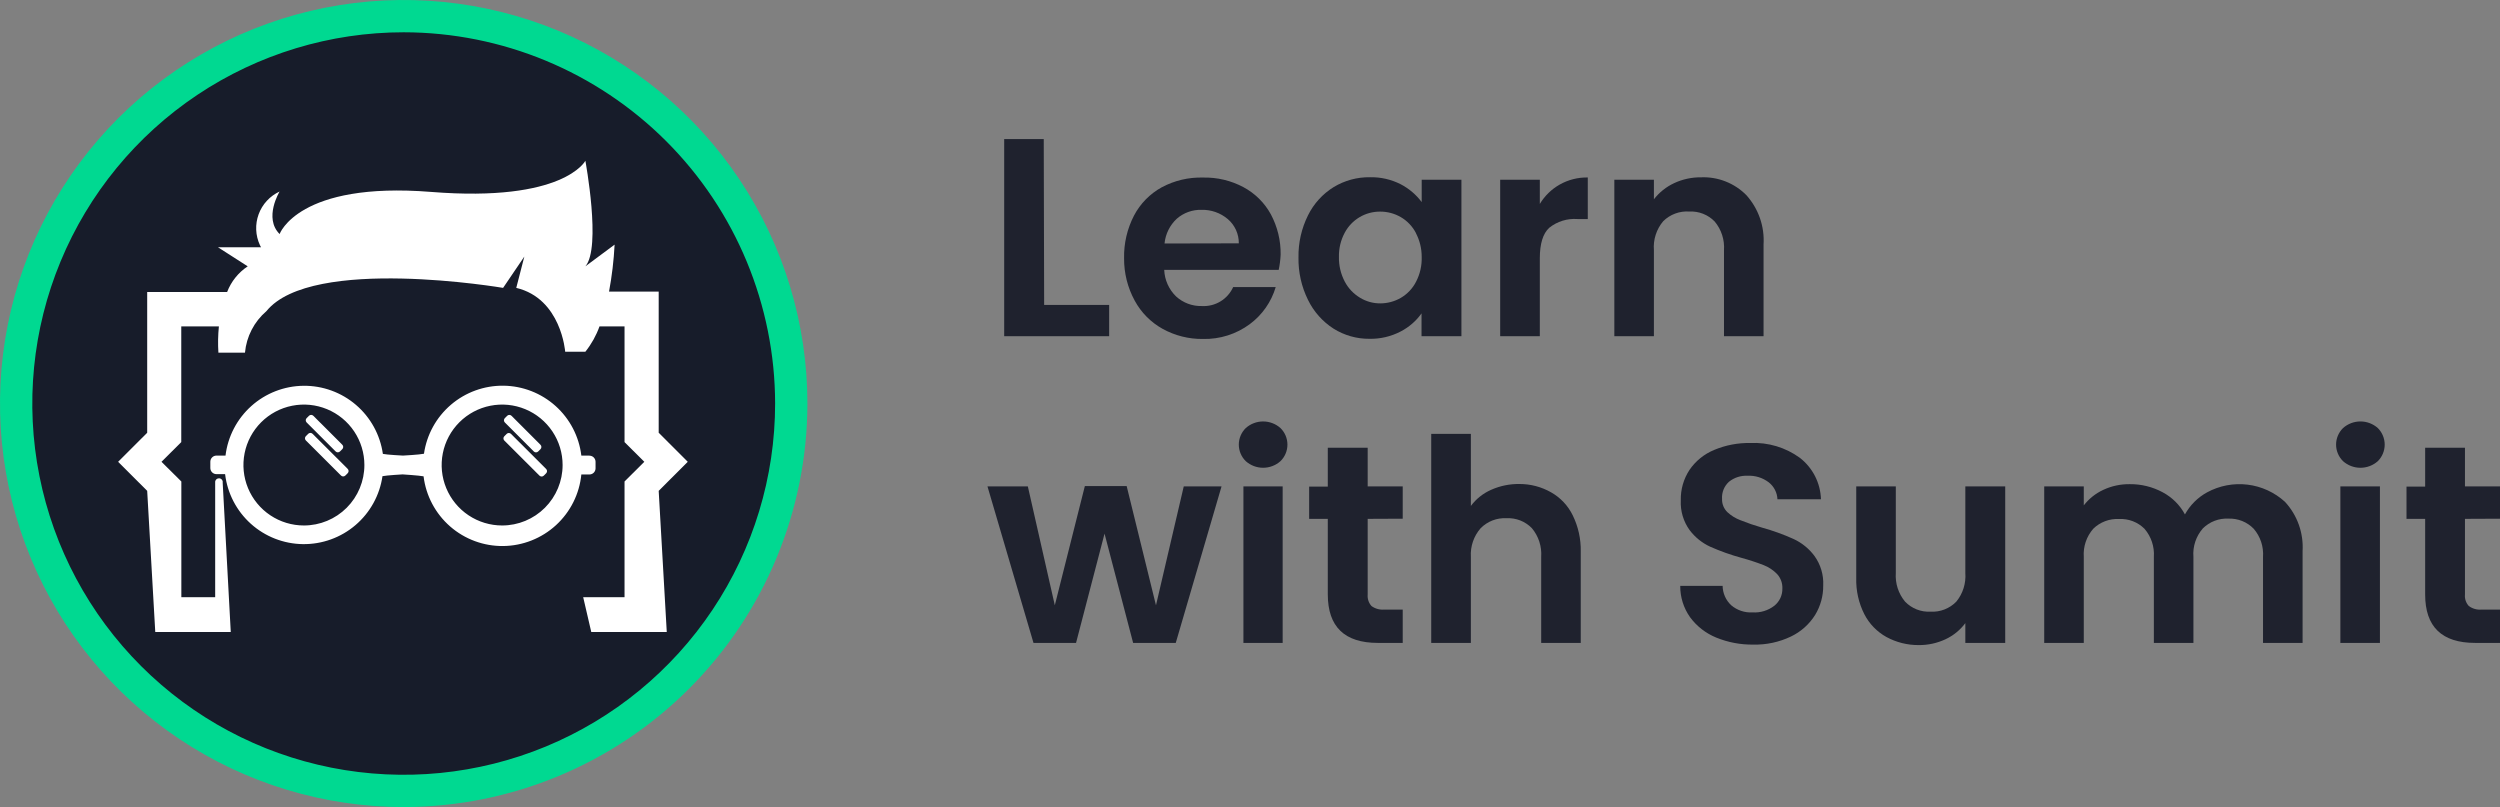 <svg xmlns="http://www.w3.org/2000/svg" width="1586" height="512" fill="none" viewBox="0 0 1586 512"><rect x="0" y="0" width="1586" height="512" fill="#808080" stroke="none"/><g clip-path="url(#clip0_850_283)"><path fill="#171C2A" d="M256.112 501.76C391.901 501.76 501.98 391.73 501.98 256C501.98 120.27 391.901 10.24 256.112 10.24C120.323 10.24 10.245 120.27 10.245 256C10.245 391.73 120.323 501.76 256.112 501.76Z"/><path fill="#00D991" d="M256.112 512C205.458 512 155.941 496.986 113.824 468.856C71.706 440.727 38.88 400.745 19.495 353.967C0.111 307.189 -4.961 255.716 4.921 206.057C14.803 156.398 39.196 110.783 75.013 74.981C110.831 39.178 156.466 14.797 206.147 4.919C255.828 -4.959 307.324 0.111 354.122 19.487C400.92 38.863 440.92 71.675 469.062 113.774C497.204 155.873 512.224 205.368 512.224 256C512.143 323.87 485.134 388.938 437.121 436.93C389.108 484.921 324.012 511.919 256.112 512ZM256.112 20.48C209.51 20.48 163.955 34.293 125.207 60.172C86.459 86.052 56.258 122.835 38.425 165.87C20.591 208.906 15.925 256.261 25.016 301.948C34.108 347.634 56.549 389.6 89.501 422.538C122.454 455.476 164.438 477.907 210.144 486.995C255.851 496.082 303.227 491.418 346.281 473.592C389.336 455.766 426.135 425.579 452.026 386.848C477.916 348.117 491.735 302.581 491.735 256C491.654 193.561 466.803 133.703 422.633 89.552C378.463 45.401 318.578 20.561 256.112 20.48Z"/><path fill="#fff" d="M195.531 275.203L194.047 276.688C193.287 277.448 193.288 278.68 194.049 279.44L216.34 301.689C217.1 302.449 218.333 302.448 219.092 301.687L220.576 300.202C221.336 299.442 221.335 298.21 220.574 297.451L198.284 275.201C197.523 274.441 196.291 274.442 195.531 275.203Z"/><path fill="#fff" d="M196.019 263.772L194.534 265.257C193.774 266.017 193.774 267.248 194.534 268.008L212.933 286.4C213.693 287.16 214.926 287.16 215.686 286.4L217.171 284.915C217.931 284.156 217.931 282.924 217.171 282.164L198.771 263.772C198.011 263.013 196.779 263.013 196.019 263.772Z"/><path fill="#fff" d="M321.428 275.261L319.944 276.746C319.185 277.506 319.186 278.738 319.946 279.498L342.237 301.747C342.998 302.507 344.23 302.506 344.99 301.745L346.474 300.26C347.233 299.5 347.232 298.268 346.472 297.509L324.181 275.259C323.42 274.499 322.188 274.5 321.428 275.261Z"/><path fill="#fff" d="M321.76 263.782L320.274 265.266C319.513 266.025 319.512 267.257 320.272 268.017L338.655 286.425C339.415 287.185 340.647 287.186 341.408 286.427L342.894 284.944C343.655 284.185 343.656 282.953 342.897 282.192L324.513 263.785C323.754 263.024 322.521 263.023 321.76 263.782Z"/><path fill="#fff" fill-rule="evenodd" d="M373.924 289.024H368.801C367.348 276.902 361.536 265.721 352.448 257.564C343.36 249.407 331.615 244.831 319.402 244.687C307.188 244.543 295.339 248.841 286.061 256.781C276.783 264.721 270.708 275.762 268.969 287.846C266.254 288.461 255.651 289.024 255.651 289.024C255.651 289.024 245.407 288.512 242.897 287.949C241.169 275.863 235.106 264.818 225.836 256.869C216.566 248.92 204.722 244.61 192.509 244.742C180.296 244.873 168.548 249.437 159.451 257.584C150.355 265.731 144.531 276.904 143.064 289.024H137.327C136.295 289.024 135.305 289.434 134.575 290.164C133.845 290.893 133.434 291.883 133.434 292.915V296.96C133.448 297.974 133.857 298.943 134.574 299.661C135.292 300.378 136.261 300.787 137.276 300.8H142.808C144.248 312.925 150.048 324.113 159.128 332.28C168.208 340.447 179.949 345.036 192.163 345.193C204.377 345.349 216.231 341.062 225.518 333.131C234.805 325.199 240.89 314.164 242.641 302.08C245.458 301.517 255.395 300.954 255.395 300.954C255.395 300.954 265.947 301.619 268.713 302.182C270.218 314.483 276.21 325.796 285.541 333.955C294.873 342.114 306.888 346.545 319.285 346.399C331.682 346.253 343.589 341.541 352.726 333.165C361.863 324.789 367.587 313.337 368.801 301.005H373.924C374.939 301.005 375.914 300.609 376.641 299.902C377.368 299.194 377.79 298.23 377.817 297.216V292.966C377.817 291.934 377.406 290.945 376.676 290.215C375.946 289.485 374.956 289.075 373.924 289.075V289.024ZM192.801 333.363C185.213 333.363 177.796 331.114 171.486 326.9C165.177 322.686 160.26 316.697 157.356 309.69C154.452 302.683 153.692 294.972 155.173 287.533C156.653 280.094 160.307 273.261 165.673 267.898C171.038 262.535 177.874 258.882 185.316 257.402C192.759 255.923 200.473 256.682 207.483 259.585C214.494 262.487 220.485 267.403 224.701 273.709C228.917 280.015 231.167 287.43 231.167 295.014C231.167 305.185 227.125 314.939 219.93 322.131C212.735 329.323 202.976 333.363 192.801 333.363ZM318.552 333.363C310.964 333.363 303.547 331.114 297.238 326.9C290.928 322.686 286.011 316.697 283.107 309.69C280.203 302.683 279.444 294.972 280.924 287.533C282.404 280.094 286.058 273.261 291.424 267.898C296.789 262.535 303.625 258.882 311.068 257.402C318.51 255.923 326.224 256.682 333.234 259.585C340.245 262.487 346.236 267.403 350.452 273.709C354.668 280.015 356.918 287.43 356.918 295.014C356.918 305.185 352.876 314.939 345.681 322.131C338.486 329.323 328.727 333.363 318.552 333.363Z" clip-rule="evenodd"/><path fill="#fff" d="M417.873 274.534V184.986H386.371C388.213 175.143 389.394 165.188 389.905 155.187L371.363 168.96C381.607 157.133 371.363 101.99 371.363 101.99C371.363 101.99 357.84 128.512 273.528 121.754C189.216 114.995 177.383 148.48 177.383 148.48C167.139 138.24 177.383 121.498 177.383 121.498C174.328 122.908 171.582 124.907 169.3 127.38C167.018 129.852 165.246 132.75 164.086 135.907C162.925 139.064 162.398 142.419 162.535 145.78C162.672 149.141 163.471 152.442 164.885 155.494L165.602 156.877H138.301L157.15 168.96C151.21 172.9 146.645 178.59 144.089 185.242H93.379V274.534L74.938 292.966L93.379 311.398L98.501 400.947H146.394L141.271 306.176C141.322 305.862 141.309 305.542 141.232 305.234C141.155 304.925 141.017 304.636 140.826 304.382C140.635 304.129 140.394 303.917 140.118 303.759C139.843 303.601 139.538 303.5 139.223 303.462C138.599 303.374 137.965 303.533 137.457 303.907C136.95 304.28 136.609 304.837 136.508 305.459C136.456 305.695 136.456 305.94 136.508 306.176V378.88H115.046V305.459L102.445 292.966L114.994 280.474V207.053H138.864C138.3 212.598 138.198 218.181 138.557 223.744H155.409C156.346 213.518 161.234 204.059 169.034 197.376C197.719 161.946 319.167 182.63 319.167 182.63L332.638 162.765L327.516 182.63C356.098 189.44 358.557 223.13 358.557 223.13H371.363C375.212 218.298 378.241 212.867 380.327 207.053H396.205V280.474L408.755 292.966L396.205 305.459V378.88H369.98L375.102 400.947H422.995L417.873 311.398L436.313 292.966L417.873 274.534Z"/><path fill="#1F222E" d="M662.408 193.434H703.642V213.299H637.053V88.218H662.152L662.408 193.434Z"/><path fill="#1F222E" d="M811.21 171.213H738.576C738.834 177.585 741.529 183.615 746.106 188.058C750.556 192.13 756.415 194.315 762.446 194.15C766.588 194.392 770.705 193.371 774.254 191.223C777.803 189.074 780.616 185.899 782.32 182.118H809.314C806.523 191.552 800.733 199.82 792.821 205.67C784.263 211.987 773.849 215.283 763.214 215.04C754.266 215.161 745.441 212.956 737.603 208.64C730.076 204.479 723.905 198.24 719.829 190.669C715.351 182.44 713.041 173.207 713.119 163.84C712.921 154.427 715.087 145.115 719.419 136.755C723.391 129.189 729.501 122.957 736.988 118.835C745.04 114.52 754.081 112.384 763.214 112.64C772.133 112.434 780.955 114.533 788.825 118.733C796.189 122.664 802.242 128.662 806.241 135.987C810.438 143.86 812.57 152.667 812.439 161.587C812.284 164.823 811.873 168.042 811.21 171.213ZM785.906 154.368C785.936 151.455 785.328 148.57 784.124 145.917C782.921 143.263 781.151 140.905 778.939 139.008C774.286 135.062 768.342 132.966 762.241 133.12C756.494 132.964 750.899 134.974 746.567 138.752C742.137 142.865 739.368 148.456 738.781 154.47L785.906 154.368Z"/><path fill="#1F222E" d="M829.803 136.602C833.446 129.221 839.09 123.012 846.092 118.682C853.036 114.477 861.024 112.313 869.142 112.435C875.898 112.293 882.585 113.823 888.607 116.89C893.844 119.608 898.397 123.476 901.924 128.205V114.022H927.126V213.299H901.822V198.81C898.368 203.659 893.801 207.609 888.504 210.33C882.435 213.482 875.673 215.066 868.835 214.938C860.759 215.016 852.83 212.777 845.99 208.486C839.025 204.008 833.425 197.703 829.803 190.259C825.662 181.895 823.589 172.659 823.759 163.328C823.6 154.064 825.673 144.897 829.803 136.602ZM898.339 147.968C896.159 143.699 892.799 140.145 888.658 137.728C884.688 135.435 880.181 134.234 875.596 134.246C870.985 134.209 866.451 135.435 862.487 137.791C858.523 140.146 855.28 143.542 853.11 147.61C850.575 152.326 849.305 157.617 849.421 162.97C849.304 168.42 850.573 173.811 853.11 178.637C855.337 182.872 858.686 186.415 862.791 188.877C866.643 191.237 871.077 192.478 875.596 192.461C880.181 192.473 884.688 191.272 888.658 188.979C892.799 186.563 896.159 183.008 898.339 178.739C900.852 173.908 902.087 168.515 901.924 163.072C901.961 157.816 900.713 152.631 898.288 147.968H898.339Z"/><path fill="#1F222E" d="M989.464 117.094C994.896 114.028 1001.05 112.473 1007.29 112.589V138.957H1000.68C994.255 138.493 987.89 140.468 982.856 144.486C978.809 148.173 976.863 154.726 976.863 163.84V213.299H951.713V114.022H976.863V129.382C979.934 124.27 984.274 120.037 989.464 117.094Z"/><path fill="#1F222E" d="M1107.89 123.802C1111.69 128.033 1114.61 132.978 1116.49 138.348C1118.36 143.719 1119.15 149.408 1118.8 155.085V213.299H1093.7V158.72C1094.16 152.129 1092.05 145.616 1087.81 140.544C1085.73 138.393 1083.22 136.713 1080.43 135.618C1077.65 134.523 1074.66 134.037 1071.68 134.195C1068.65 133.986 1065.62 134.421 1062.77 135.471C1059.93 136.521 1057.34 138.163 1055.18 140.288C1053.03 142.82 1051.4 145.75 1050.38 148.913C1049.36 152.076 1048.97 155.408 1049.24 158.72V213.299H1024.14V114.022H1049.24V126.413C1052.65 122.027 1057.06 118.517 1062.1 116.173C1067.45 113.679 1073.3 112.419 1079.21 112.486C1084.51 112.277 1089.8 113.175 1094.74 115.123C1099.68 117.071 1104.16 120.027 1107.89 123.802Z"/><path fill="#1F222E" d="M774.944 308.582L745.901 407.859H718.856L700.723 338.534L682.641 407.859H655.647L626.45 308.582H652.062L669.17 384L688.225 308.378H714.758L733.352 384L750.972 308.582H774.944Z"/><path fill="#1F222E" d="M790.311 292.557C788.914 291.189 787.804 289.556 787.046 287.753C786.289 285.951 785.898 284.016 785.898 282.061C785.898 280.106 786.289 278.171 787.046 276.368C787.804 274.566 788.914 272.933 790.311 271.565C793.342 268.862 797.262 267.369 801.324 267.369C805.385 267.369 809.305 268.862 812.336 271.565C813.733 272.933 814.843 274.566 815.601 276.368C816.359 278.171 816.749 280.106 816.749 282.061C816.749 284.016 816.359 285.951 815.601 287.753C814.843 289.556 813.733 291.189 812.336 292.557C809.305 295.259 805.385 296.753 801.324 296.753C797.262 296.753 793.342 295.259 790.311 292.557ZM813.719 308.582V407.859H788.825V308.582H813.719Z"/><path fill="#1F222E" d="M867.657 329.165V377.19C867.536 378.503 867.687 379.826 868.102 381.077C868.516 382.328 869.184 383.48 870.064 384.461C872.415 386.175 875.31 386.976 878.209 386.714H889.887V407.859H874.111C852.973 407.859 842.387 397.619 842.353 377.139V329.165H830.52V308.685H842.353V284.058H867.657V308.582H889.887V329.062L867.657 329.165Z"/><path fill="#1F222E" d="M983.983 312.32C989.925 315.667 994.712 320.737 997.71 326.861C1001.23 334.022 1002.99 341.922 1002.83 349.901V407.859H977.734V353.28C978.19 346.689 976.08 340.176 971.843 335.104C969.765 332.953 967.249 331.273 964.465 330.178C961.682 329.083 958.695 328.597 955.708 328.755C952.682 328.594 949.656 329.076 946.831 330.171C944.005 331.265 941.444 332.947 939.317 335.104C934.941 340.113 932.714 346.642 933.119 353.28V407.859H907.969V275.251H933.119V320.973C936.448 316.507 940.878 312.979 945.976 310.733C951.615 308.222 957.731 306.964 963.904 307.046C970.942 307.024 977.864 308.842 983.983 312.32Z"/><path fill="#1F222E" d="M1088.78 404.48C1082.17 401.787 1076.43 397.322 1072.19 391.578C1068.07 385.758 1065.88 378.79 1065.94 371.661H1092.83C1092.86 373.982 1093.36 376.273 1094.3 378.394C1095.24 380.515 1096.61 382.423 1098.31 384C1102.07 387.185 1106.91 388.798 1111.83 388.506C1116.78 388.819 1121.68 387.328 1125.61 384.307C1127.26 382.993 1128.58 381.315 1129.47 379.405C1130.36 377.495 1130.79 375.405 1130.74 373.299C1130.86 369.918 1129.65 366.623 1127.35 364.134C1124.95 361.675 1122.05 359.755 1118.85 358.502C1114.24 356.724 1109.54 355.186 1104.77 353.894C1097.99 352.034 1091.37 349.672 1084.94 346.829C1079.78 344.447 1075.3 340.823 1071.88 336.282C1067.94 330.813 1065.97 324.171 1066.3 317.44C1066.13 310.577 1068.06 303.827 1071.83 298.086C1075.7 292.444 1081.13 288.05 1087.45 285.44C1094.71 282.397 1102.53 280.898 1110.4 281.037C1121.65 280.512 1132.74 283.835 1141.85 290.458C1145.87 293.585 1149.16 297.56 1151.47 302.1C1153.78 306.639 1155.06 311.632 1155.22 316.723H1127.61C1127.52 314.65 1126.99 312.62 1126.04 310.773C1125.1 308.926 1123.76 307.305 1122.13 306.022C1118.26 303.061 1113.47 301.573 1108.61 301.824C1104.37 301.61 1100.19 302.958 1096.88 305.613C1095.37 306.979 1094.18 308.67 1093.42 310.559C1092.66 312.448 1092.33 314.486 1092.47 316.518C1092.42 318.064 1092.69 319.603 1093.26 321.039C1093.84 322.475 1094.7 323.778 1095.8 324.864C1098.19 327.092 1100.99 328.831 1104.05 329.984C1108.59 331.808 1113.22 333.397 1117.93 334.746C1124.73 336.63 1131.37 339.026 1137.8 341.914C1143.05 344.336 1147.61 348.032 1151.07 352.666C1155.02 358.111 1156.99 364.74 1156.65 371.456C1156.72 378.024 1154.94 384.479 1151.53 390.093C1147.82 396.035 1142.49 400.795 1136.16 403.814C1128.72 407.376 1120.54 409.13 1112.29 408.934C1104.24 409.047 1096.24 407.532 1088.78 404.48Z"/><path fill="#1F222E" d="M1272.11 308.582V407.859H1246.81V395.315C1243.51 399.716 1239.19 403.234 1234.2 405.555C1228.9 408.033 1223.11 409.293 1217.25 409.242C1210.1 409.294 1203.05 407.532 1196.76 404.122C1190.75 400.794 1185.86 395.749 1182.73 389.632C1179.15 382.563 1177.39 374.716 1177.6 366.797V308.582H1202.7V363.52C1202.25 370.111 1204.36 376.624 1208.59 381.696C1210.67 383.847 1213.19 385.527 1215.97 386.622C1218.75 387.717 1221.74 388.203 1224.73 388.045C1227.75 388.215 1230.77 387.737 1233.59 386.642C1236.41 385.547 1238.96 383.86 1241.07 381.696C1245.25 376.601 1247.3 370.091 1246.81 363.52V308.582H1272.11Z"/><path fill="#1F222E" d="M1449.59 318.362C1453.47 322.556 1456.45 327.489 1458.37 332.865C1460.29 338.24 1461.1 343.948 1460.76 349.645V407.859H1435.66V353.28C1436.12 346.797 1434.01 340.395 1429.77 335.462C1427.7 333.322 1425.2 331.642 1422.44 330.53C1419.68 329.419 1416.71 328.901 1413.74 329.011C1410.75 328.858 1407.76 329.33 1404.97 330.397C1402.17 331.464 1399.63 333.102 1397.5 335.206C1395.35 337.668 1393.71 340.534 1392.68 343.638C1391.65 346.742 1391.25 350.02 1391.51 353.28V407.859H1366.41V353.28C1366.85 346.791 1364.72 340.389 1360.47 335.462C1358.36 333.355 1355.84 331.714 1353.06 330.647C1350.28 329.58 1347.31 329.109 1344.33 329.267C1341.32 329.105 1338.31 329.572 1335.48 330.639C1332.66 331.706 1330.09 333.348 1327.94 335.462C1325.82 337.892 1324.2 340.717 1323.17 343.774C1322.14 346.832 1321.73 350.062 1321.95 353.28V407.859H1296.85V308.582H1321.95V320.614C1325.24 316.37 1329.51 312.981 1334.4 310.733C1339.64 308.297 1345.36 307.072 1351.15 307.149C1358.4 307.083 1365.55 308.844 1371.94 312.269C1377.96 315.458 1382.9 320.358 1386.13 326.349C1389.39 320.425 1394.28 315.557 1400.22 312.32C1408.06 308.077 1417.02 306.379 1425.87 307.462C1434.72 308.544 1443.01 312.354 1449.59 318.362Z"/><path fill="#1F222E" d="M1486.42 292.557C1485.03 291.189 1483.92 289.556 1483.16 287.753C1482.4 285.951 1482.01 284.016 1482.01 282.061C1482.01 280.106 1482.4 278.171 1483.16 276.368C1483.92 274.566 1485.03 272.933 1486.42 271.565C1489.46 268.859 1493.39 267.363 1497.46 267.363C1501.53 267.363 1505.46 268.859 1508.5 271.565C1511.28 274.349 1512.85 278.124 1512.85 282.061C1512.85 285.997 1511.28 289.772 1508.5 292.557C1505.46 295.263 1501.53 296.758 1497.46 296.758C1493.39 296.758 1489.46 295.263 1486.42 292.557ZM1509.83 308.582V407.859H1484.73V308.582H1509.83Z"/><path fill="#1F222E" d="M1563.77 329.165V377.19C1563.64 378.507 1563.8 379.836 1564.22 381.089C1564.64 382.342 1565.33 383.491 1566.23 384.461C1568.57 386.188 1571.47 386.99 1574.37 386.714H1586V407.859H1570.22C1549.09 407.859 1538.52 397.619 1538.52 377.139V329.165H1526.68V308.685H1538.52V284.058H1563.77V308.582H1586V329.062L1563.77 329.165Z"/></g><defs><clipPath id="clip0_850_283"><rect width="1586" height="512" fill="#fff"/></clipPath></defs></svg>